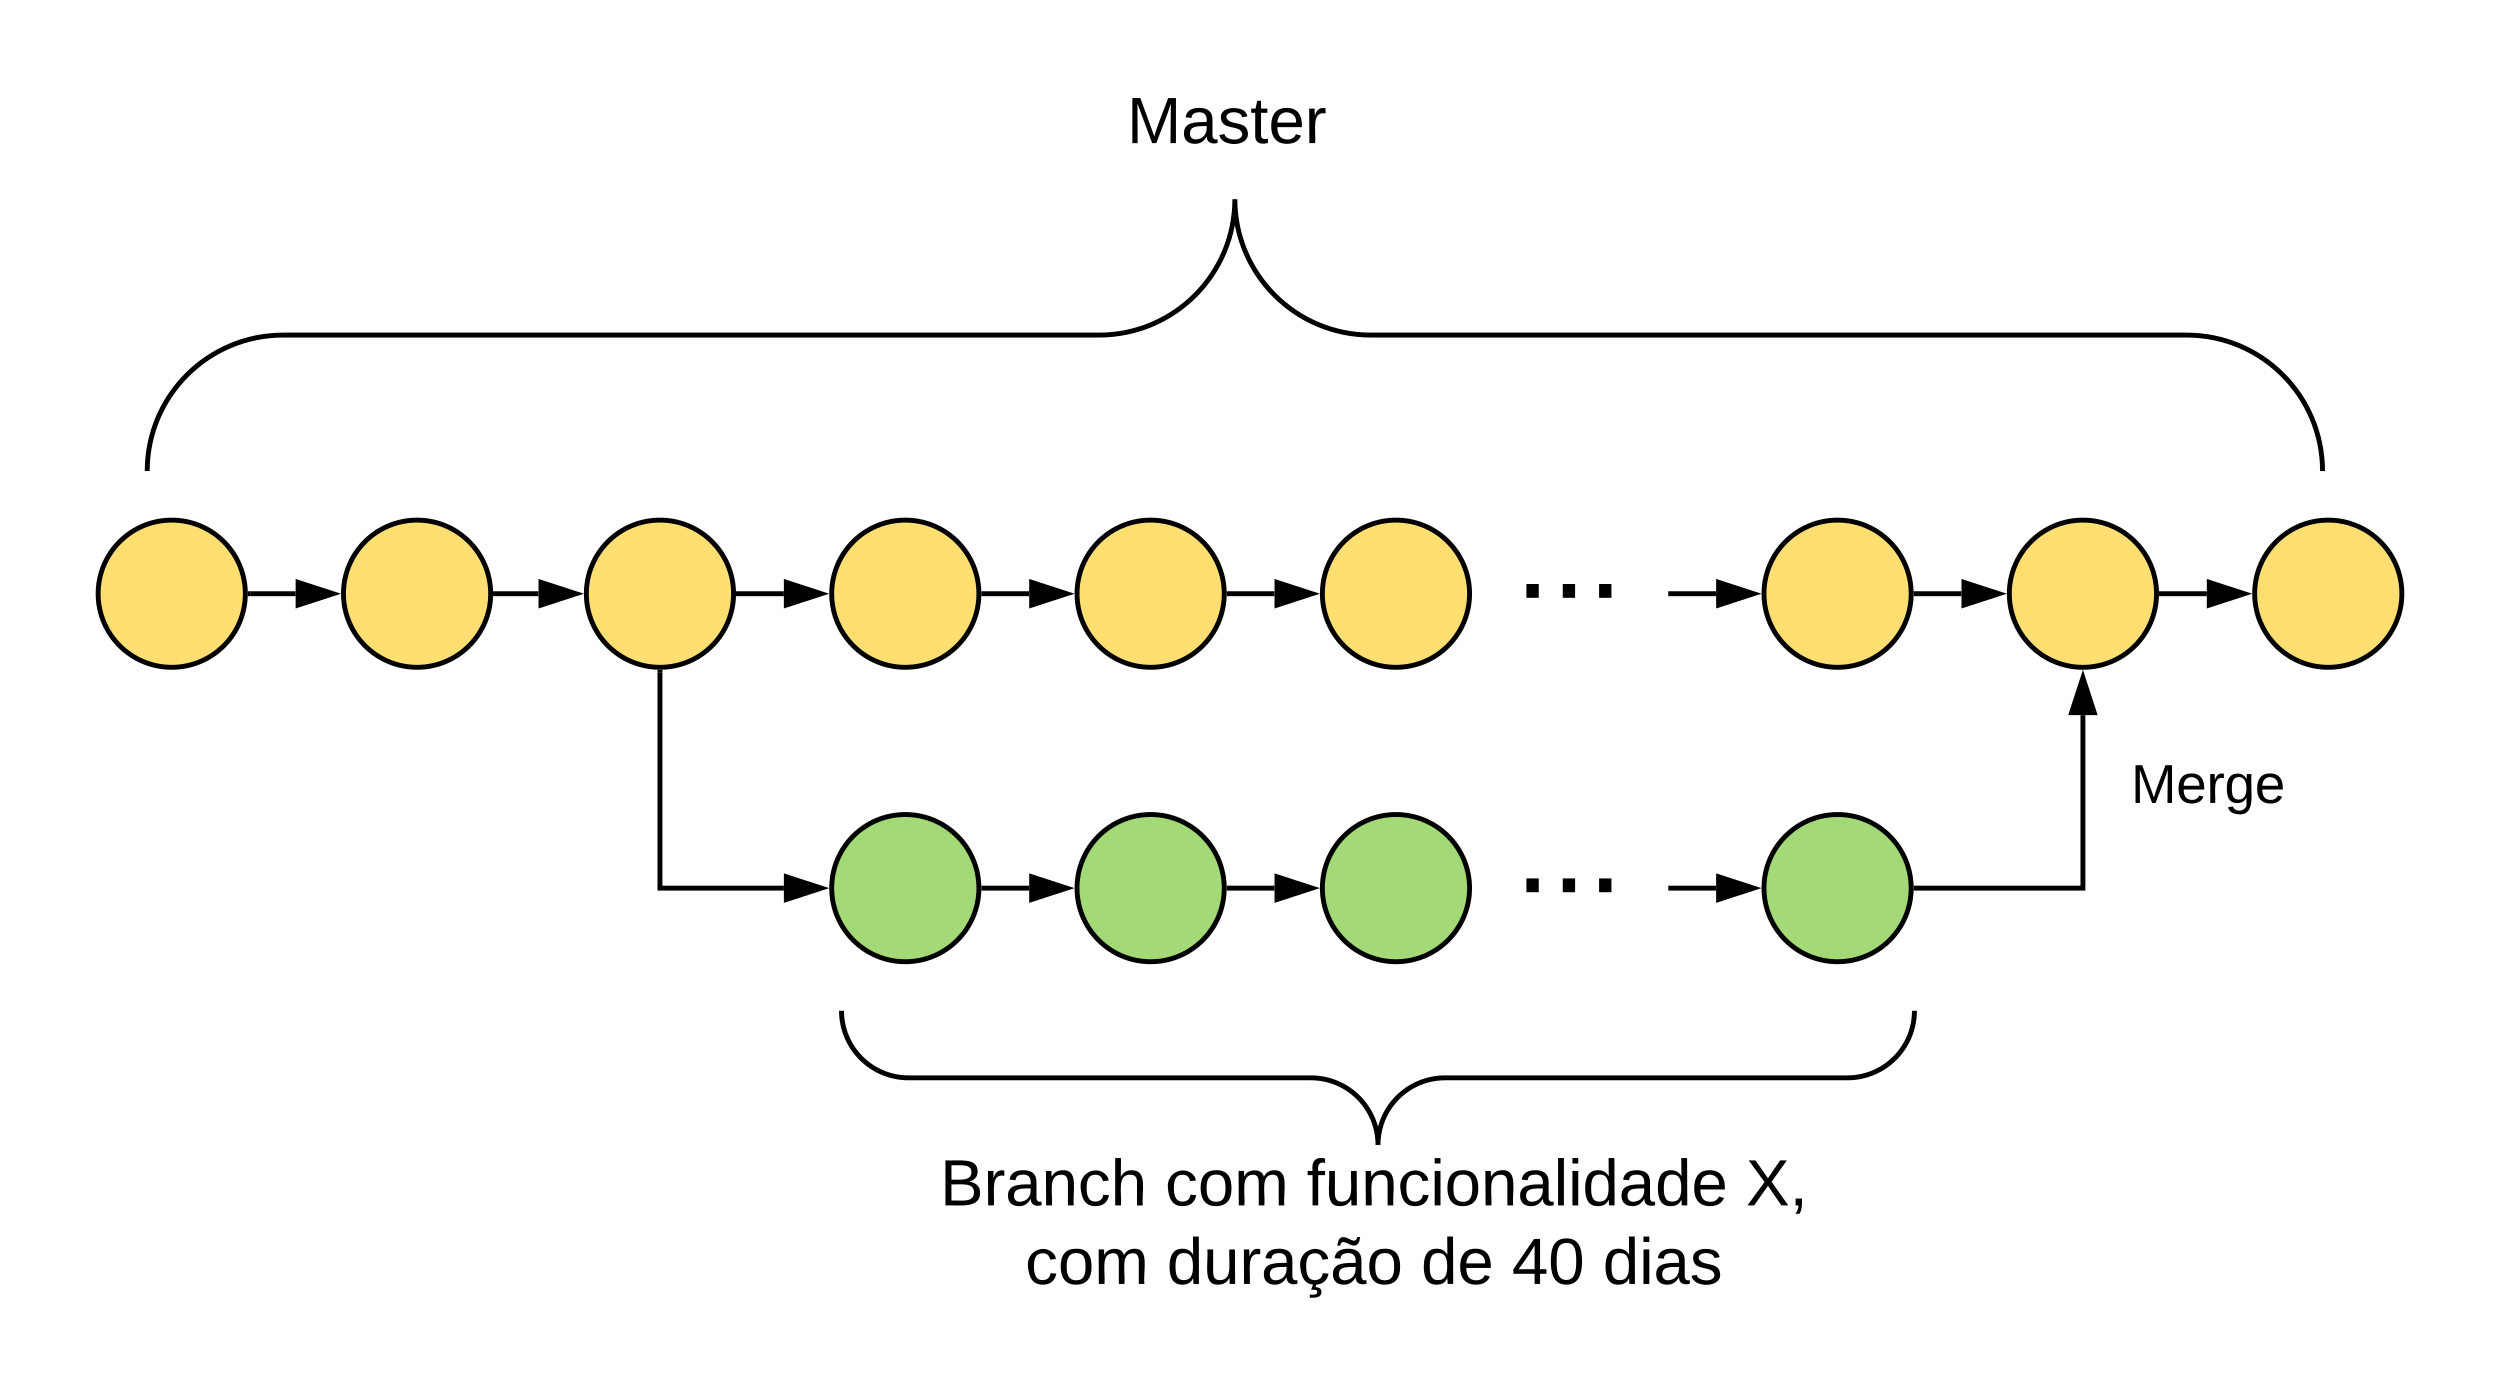 <svg xmlns="http://www.w3.org/2000/svg" xmlns:xlink="http://www.w3.org/1999/xlink" xmlns:lucid="lucid" width="1019" height="565"><g transform="translate(-40 -28)" lucid:page-tab-id="0_0"><path d="M0 0h1870.4v1323.2H0z" fill="#fff"/><path d="M140 270c0 16.57-13.43 30-30 30s-30-13.43-30-30 13.43-30 30-30 30 13.43 30 30zM240 270c0 16.57-13.43 30-30 30s-30-13.43-30-30 13.43-30 30-30 30 13.43 30 30z" stroke="#000" stroke-width="2" fill="#ffdf71"/><path d="M142 270h18.5" stroke="#000" stroke-width="2" fill="none"/><path d="M142.03 271h-1.1l.07-.98-.03-1.02h1.06z"/><path d="M175.76 270l-14.26 4.64v-9.28z" stroke="#000" stroke-width="2"/><path d="M339 270c0 16.57-13.43 30-30 30s-30-13.43-30-30 13.43-30 30-30 30 13.43 30 30z" stroke="#000" stroke-width="2" fill="#ffdf71"/><path d="M241 270h18.5M241.03 270H240" stroke="#000" stroke-width="2" fill="none"/><path d="M274.76 270l-14.26 4.64v-9.28z" stroke="#000" stroke-width="2"/><path d="M439 270c0 16.57-13.43 30-30 30s-30-13.43-30-30 13.43-30 30-30 30 13.43 30 30z" stroke="#000" stroke-width="2" fill="#ffdf71"/><path d="M341 270h18.5M341.03 270H340" stroke="#000" stroke-width="2" fill="none"/><path d="M374.76 270l-14.26 4.64v-9.28z" stroke="#000" stroke-width="2"/><path d="M539 270c0 16.57-13.43 30-30 30s-30-13.43-30-30 13.43-30 30-30 30 13.43 30 30z" stroke="#000" stroke-width="2" fill="#ffdf71"/><path d="M441 270h18.5M441.03 270H440" stroke="#000" stroke-width="2" fill="none"/><path d="M474.76 270l-14.26 4.64v-9.28z" stroke="#000" stroke-width="2"/><path d="M639 270c0 16.57-13.43 30-30 30s-30-13.43-30-30 13.43-30 30-30 30 13.43 30 30z" stroke="#000" stroke-width="2" fill="#ffdf71"/><path d="M541 270h18.5M541.03 270H540" stroke="#000" stroke-width="2" fill="none"/><path d="M574.76 270l-14.26 4.64v-9.28z" stroke="#000" stroke-width="2"/><path d="M439 390c0 16.57-13.43 30-30 30s-30-13.43-30-30 13.43-30 30-30 30 13.43 30 30z" stroke="#000" stroke-width="2" fill="#a3d977"/><path d="M309 302v88h50.5" stroke="#000" stroke-width="2" fill="none"/><path d="M308.98 301l1.02-.03v1.06h-2v-1.1z"/><path d="M374.76 390l-14.26 4.64v-9.28z" stroke="#000" stroke-width="2"/><path d="M539 390c0 16.57-13.43 30-30 30s-30-13.43-30-30 13.43-30 30-30 30 13.43 30 30z" stroke="#000" stroke-width="2" fill="#a3d977"/><path d="M441 390h18.5M441.03 390H440" stroke="#000" stroke-width="2" fill="none"/><path d="M474.76 390l-14.26 4.64v-9.28z" stroke="#000" stroke-width="2"/><path d="M639 390c0 16.57-13.43 30-30 30s-30-13.43-30-30 13.43-30 30-30 30 13.43 30 30z" stroke="#000" stroke-width="2" fill="#a3d977"/><path d="M541 390h18.5M541.03 390H540" stroke="#000" stroke-width="2" fill="none"/><path d="M574.76 390l-14.26 4.64v-9.28z" stroke="#000" stroke-width="2"/><path d="M819 270c0 16.57-13.43 30-30 30s-30-13.43-30-30 13.43-30 30-30 30 13.43 30 30z" stroke="#000" stroke-width="2" fill="#ffdf71"/><path d="M721 270h18.5M721.03 270H720" stroke="#000" stroke-width="2" fill="none"/><path d="M754.76 270l-14.26 4.64v-9.28z" stroke="#000" stroke-width="2"/><path d="M919 270c0 16.57-13.43 30-30 30s-30-13.43-30-30 13.43-30 30-30 30 13.43 30 30z" stroke="#000" stroke-width="2" fill="#ffdf71"/><path d="M821 270h18.5M821.03 270H820" stroke="#000" stroke-width="2" fill="none"/><path d="M854.76 270l-14.26 4.64v-9.28z" stroke="#000" stroke-width="2"/><path d="M620 220h119v74H620z" stroke="#000" stroke-opacity="0" stroke-width="2" fill-opacity="0"/><use xlink:href="#a" transform="matrix(1,0,0,1,625,225) translate(32.278 46.667)"/><path d="M819 390c0 16.57-13.43 30-30 30s-30-13.43-30-30 13.43-30 30-30 30 13.43 30 30z" stroke="#000" stroke-width="2" fill="#a3d977"/><path d="M721 390h18.5M721.03 390H720" stroke="#000" stroke-width="2" fill="none"/><path d="M754.76 390l-14.26 4.64v-9.28z" stroke="#000" stroke-width="2"/><path d="M821 390h68v-70.5M821.03 390H820" stroke="#000" stroke-width="2" fill="none"/><path d="M889 304.24l4.63 14.26h-9.27z" stroke="#000" stroke-width="2"/><path d="M620 340h119v74H620z" stroke="#000" stroke-opacity="0" stroke-width="2" fill-opacity="0"/><use xlink:href="#a" transform="matrix(1,0,0,1,625,345) translate(32.278 46.667)"/><path d="M1019 270c0 16.57-13.43 30-30 30s-30-13.43-30-30 13.43-30 30-30 30 13.43 30 30z" stroke="#000" stroke-width="2" fill="#ffdf71"/><path d="M921 270h18.5M921.03 270H920" stroke="#000" stroke-width="2" fill="none"/><path d="M954.76 270l-14.26 4.64v-9.28z" stroke="#000" stroke-width="2"/><path d="M420 60h240v20H420z" stroke="#000" stroke-opacity="0" stroke-width="2" fill="#fff" fill-opacity="0"/><use xlink:href="#b" transform="matrix(1,0,0,1,425,65) translate(74.333 21.333)"/><g fill="none"><path d="M820.33 440v80H383v-80z"/><path d="M383 440c0 15.1 12.24 27.33 27.33 27.33h164c15.1 0 27.34 12.24 27.34 27.34 0-15.1 12.23-27.34 27.33-27.34h164c15.1 0 27.33-12.23 27.33-27.33" stroke="#000" stroke-width="2"/></g><path d="M400 461h400v138H400z" stroke="#000" stroke-opacity="0" stroke-width="2" fill="#fff" fill-opacity="0"/><use xlink:href="#c" transform="matrix(1,0,0,1,405,466) translate(18.148 53.333)"/><use xlink:href="#d" transform="matrix(1,0,0,1,405,466) translate(109.926 53.333)"/><use xlink:href="#e" transform="matrix(1,0,0,1,405,466) translate(167.63 53.333)"/><use xlink:href="#f" transform="matrix(1,0,0,1,405,466) translate(346.667 53.333)"/><use xlink:href="#d" transform="matrix(1,0,0,1,405,466) translate(52.889 85.333)"/><use xlink:href="#g" transform="matrix(1,0,0,1,405,466) translate(110.593 85.333)"/><use xlink:href="#h" transform="matrix(1,0,0,1,405,466) translate(214.222 85.333)"/><use xlink:href="#i" transform="matrix(1,0,0,1,405,466) translate(251.259 85.333)"/><use xlink:href="#j" transform="matrix(1,0,0,1,405,466) translate(288.296 85.333)"/><path d="M900 320h80v60h-80z" stroke="#000" stroke-opacity="0" stroke-width="2" fill="#fff" fill-opacity="0"/><g><use xlink:href="#k" transform="matrix(1,0,0,1,905,325) translate(3.58 30.278)"/></g><g fill="none"><path d="M100 220v-80h886.67v80z"/><path d="M986.67 220c0-30.6-24.8-55.42-55.42-55.42h-332.5c-30.6 0-55.42-24.8-55.42-55.4 0 30.6-24.8 55.4-55.4 55.4h-332.5c-30.62 0-55.43 24.8-55.43 55.42" stroke="#000" stroke-width="2"/></g><defs><path d="M33 0v-38h34V0H33" id="l"/><g id="a"><use transform="matrix(0.148,0,0,0.148,0,0)" xlink:href="#l"/><use transform="matrix(0.148,0,0,0.148,14.815,0)" xlink:href="#l"/><use transform="matrix(0.148,0,0,0.148,29.63,0)" xlink:href="#l"/></g><path d="M240 0l2-218c-23 76-54 145-80 218h-23L58-218 59 0H30v-248h44l77 211c21-75 51-140 76-211h43V0h-30" id="m"/><path d="M141-36C126-15 110 5 73 4 37 3 15-17 15-53c-1-64 63-63 125-63 3-35-9-54-41-54-24 1-41 7-42 31l-33-3c5-37 33-52 76-52 45 0 72 20 72 64v82c-1 20 7 32 28 27v20c-31 9-61-2-59-35zM48-53c0 20 12 33 32 33 41-3 63-29 60-74-43 2-92-5-92 41" id="n"/><path d="M135-143c-3-34-86-38-87 0 15 53 115 12 119 90S17 21 10-45l28-5c4 36 97 45 98 0-10-56-113-15-118-90-4-57 82-63 122-42 12 7 21 19 24 35" id="o"/><path d="M59-47c-2 24 18 29 38 22v24C64 9 27 4 27-40v-127H5v-23h24l9-43h21v43h35v23H59v120" id="p"/><path d="M100-194c63 0 86 42 84 106H49c0 40 14 67 53 68 26 1 43-12 49-29l28 8c-11 28-37 45-77 45C44 4 14-33 15-96c1-61 26-98 85-98zm52 81c6-60-76-77-97-28-3 7-6 17-6 28h103" id="q"/><path d="M114-163C36-179 61-72 57 0H25l-1-190h30c1 12-1 29 2 39 6-27 23-49 58-41v29" id="r"/><g id="b"><use transform="matrix(0.074,0,0,0.074,0,0)" xlink:href="#m"/><use transform="matrix(0.074,0,0,0.074,22.148,0)" xlink:href="#n"/><use transform="matrix(0.074,0,0,0.074,36.963,0)" xlink:href="#o"/><use transform="matrix(0.074,0,0,0.074,50.296,0)" xlink:href="#p"/><use transform="matrix(0.074,0,0,0.074,57.704,0)" xlink:href="#q"/><use transform="matrix(0.074,0,0,0.074,72.519,0)" xlink:href="#r"/></g><path d="M160-131c35 5 61 23 61 61C221 17 115-2 30 0v-248c76 3 177-17 177 60 0 33-19 50-47 57zm-97-11c50-1 110 9 110-42 0-47-63-36-110-37v79zm0 115c55-2 124 14 124-45 0-56-70-42-124-44v89" id="s"/><path d="M117-194c89-4 53 116 60 194h-32v-121c0-31-8-49-39-48C34-167 62-67 57 0H25l-1-190h30c1 10-1 24 2 32 11-22 29-35 61-36" id="t"/><path d="M96-169c-40 0-48 33-48 73s9 75 48 75c24 0 41-14 43-38l32 2c-6 37-31 61-74 61-59 0-76-41-82-99-10-93 101-131 147-64 4 7 5 14 7 22l-32 3c-4-21-16-35-41-35" id="u"/><path d="M106-169C34-169 62-67 57 0H25v-261h32l-1 103c12-21 28-36 61-36 89 0 53 116 60 194h-32v-121c2-32-8-49-39-48" id="v"/><g id="c"><use transform="matrix(0.074,0,0,0.074,0,0)" xlink:href="#s"/><use transform="matrix(0.074,0,0,0.074,17.778,0)" xlink:href="#r"/><use transform="matrix(0.074,0,0,0.074,26.593,0)" xlink:href="#n"/><use transform="matrix(0.074,0,0,0.074,41.407,0)" xlink:href="#t"/><use transform="matrix(0.074,0,0,0.074,56.222,0)" xlink:href="#u"/><use transform="matrix(0.074,0,0,0.074,69.556,0)" xlink:href="#v"/></g><path d="M100-194c62-1 85 37 85 99 1 63-27 99-86 99S16-35 15-95c0-66 28-99 85-99zM99-20c44 1 53-31 53-75 0-43-8-75-51-75s-53 32-53 75 10 74 51 75" id="w"/><path d="M210-169c-67 3-38 105-44 169h-31v-121c0-29-5-50-35-48C34-165 62-65 56 0H25l-1-190h30c1 10-1 24 2 32 10-44 99-50 107 0 11-21 27-35 58-36 85-2 47 119 55 194h-31v-121c0-29-5-49-35-48" id="x"/><g id="d"><use transform="matrix(0.074,0,0,0.074,0,0)" xlink:href="#u"/><use transform="matrix(0.074,0,0,0.074,13.333,0)" xlink:href="#w"/><use transform="matrix(0.074,0,0,0.074,28.148,0)" xlink:href="#x"/></g><path d="M101-234c-31-9-42 10-38 44h38v23H63V0H32v-167H5v-23h27c-7-52 17-82 69-68v24" id="y"/><path d="M84 4C-5 8 30-112 23-190h32v120c0 31 7 50 39 49 72-2 45-101 50-169h31l1 190h-30c-1-10 1-25-2-33-11 22-28 36-60 37" id="z"/><path d="M24-231v-30h32v30H24zM24 0v-190h32V0H24" id="A"/><path d="M24 0v-261h32V0H24" id="B"/><path d="M85-194c31 0 48 13 60 33l-1-100h32l1 261h-30c-2-10 0-23-3-31C134-8 116 4 85 4 32 4 16-35 15-94c0-66 23-100 70-100zm9 24c-40 0-46 34-46 75 0 40 6 74 45 74 42 0 51-32 51-76 0-42-9-74-50-73" id="C"/><g id="e"><use transform="matrix(0.074,0,0,0.074,0,0)" xlink:href="#y"/><use transform="matrix(0.074,0,0,0.074,7.407,0)" xlink:href="#z"/><use transform="matrix(0.074,0,0,0.074,22.222,0)" xlink:href="#t"/><use transform="matrix(0.074,0,0,0.074,37.037,0)" xlink:href="#u"/><use transform="matrix(0.074,0,0,0.074,50.37,0)" xlink:href="#A"/><use transform="matrix(0.074,0,0,0.074,56.222,0)" xlink:href="#w"/><use transform="matrix(0.074,0,0,0.074,71.037,0)" xlink:href="#t"/><use transform="matrix(0.074,0,0,0.074,85.852,0)" xlink:href="#n"/><use transform="matrix(0.074,0,0,0.074,100.667,0)" xlink:href="#B"/><use transform="matrix(0.074,0,0,0.074,106.519,0)" xlink:href="#A"/><use transform="matrix(0.074,0,0,0.074,112.37,0)" xlink:href="#C"/><use transform="matrix(0.074,0,0,0.074,127.185,0)" xlink:href="#n"/><use transform="matrix(0.074,0,0,0.074,142,0)" xlink:href="#C"/><use transform="matrix(0.074,0,0,0.074,156.815,0)" xlink:href="#q"/></g><path d="M195 0l-74-108L45 0H8l94-129-87-119h37l69 98 67-98h37l-84 118L233 0h-38" id="D"/><path d="M68-38c1 34 0 65-14 84H32c9-13 17-26 17-46H33v-38h35" id="E"/><g id="f"><use transform="matrix(0.074,0,0,0.074,0,0)" xlink:href="#D"/><use transform="matrix(0.074,0,0,0.074,17.778,0)" xlink:href="#E"/></g><path d="M96-169c-40 0-48 33-48 73s9 75 48 75c24 0 41-14 43-38l32 2c-6 37-31 61-74 61-59 0-76-41-82-99-10-93 101-131 147-64 4 7 5 14 7 22l-32 3c-4-21-16-35-41-35zm3 187c19-1 33 8 33 26 0 31-30 33-64 32V58c18 2 39 4 41-13 1-15-18-13-34-13L87 0h19" id="F"/><path d="M141-36C126-15 110 5 73 4 37 3 15-17 15-53c-1-64 63-63 125-63 3-35-9-54-41-54-24 1-41 7-42 31l-33-3c5-37 33-52 76-52 45 0 72 20 72 64v82c-1 20 7 32 28 27v20c-31 9-61-2-59-35zM48-53c0 20 12 33 32 33 41-3 63-29 60-74-43 2-92-5-92 41zm117-205c-3 23-9 48-36 47-26-1-65-44-74 0H39c4-23 8-48 36-47s64 44 74 0h16" id="G"/><g id="g"><use transform="matrix(0.074,0,0,0.074,0,0)" xlink:href="#C"/><use transform="matrix(0.074,0,0,0.074,14.815,0)" xlink:href="#z"/><use transform="matrix(0.074,0,0,0.074,29.63,0)" xlink:href="#r"/><use transform="matrix(0.074,0,0,0.074,38.444,0)" xlink:href="#n"/><use transform="matrix(0.074,0,0,0.074,53.259,0)" xlink:href="#F"/><use transform="matrix(0.074,0,0,0.074,66.593,0)" xlink:href="#G"/><use transform="matrix(0.074,0,0,0.074,81.407,0)" xlink:href="#w"/></g><g id="h"><use transform="matrix(0.074,0,0,0.074,0,0)" xlink:href="#C"/><use transform="matrix(0.074,0,0,0.074,14.815,0)" xlink:href="#q"/></g><path d="M155-56V0h-30v-56H8v-25l114-167h33v167h35v25h-35zm-30-156c-27 46-58 90-88 131h88v-131" id="H"/><path d="M101-251c68 0 85 55 85 127S166 4 100 4C33 4 14-52 14-124c0-73 17-127 87-127zm-1 229c47 0 54-49 54-102s-4-102-53-102c-51 0-55 48-55 102 0 53 5 102 54 102" id="I"/><g id="i"><use transform="matrix(0.074,0,0,0.074,0,0)" xlink:href="#H"/><use transform="matrix(0.074,0,0,0.074,14.815,0)" xlink:href="#I"/></g><g id="j"><use transform="matrix(0.074,0,0,0.074,0,0)" xlink:href="#C"/><use transform="matrix(0.074,0,0,0.074,14.815,0)" xlink:href="#A"/><use transform="matrix(0.074,0,0,0.074,20.667,0)" xlink:href="#n"/><use transform="matrix(0.074,0,0,0.074,35.481,0)" xlink:href="#o"/></g><path d="M177-190C167-65 218 103 67 71c-23-6-38-20-44-43l32-5c15 47 100 32 89-28v-30C133-14 115 1 83 1 29 1 15-40 15-95c0-56 16-97 71-98 29-1 48 16 59 35 1-10 0-23 2-32h30zM94-22c36 0 50-32 50-73 0-42-14-75-50-75-39 0-46 34-46 75s6 73 46 73" id="J"/><g id="k"><use transform="matrix(0.062,0,0,0.062,0,0)" xlink:href="#m"/><use transform="matrix(0.062,0,0,0.062,18.457,0)" xlink:href="#q"/><use transform="matrix(0.062,0,0,0.062,30.802,0)" xlink:href="#r"/><use transform="matrix(0.062,0,0,0.062,38.148,0)" xlink:href="#J"/><use transform="matrix(0.062,0,0,0.062,50.494,0)" xlink:href="#q"/></g></defs></g></svg>